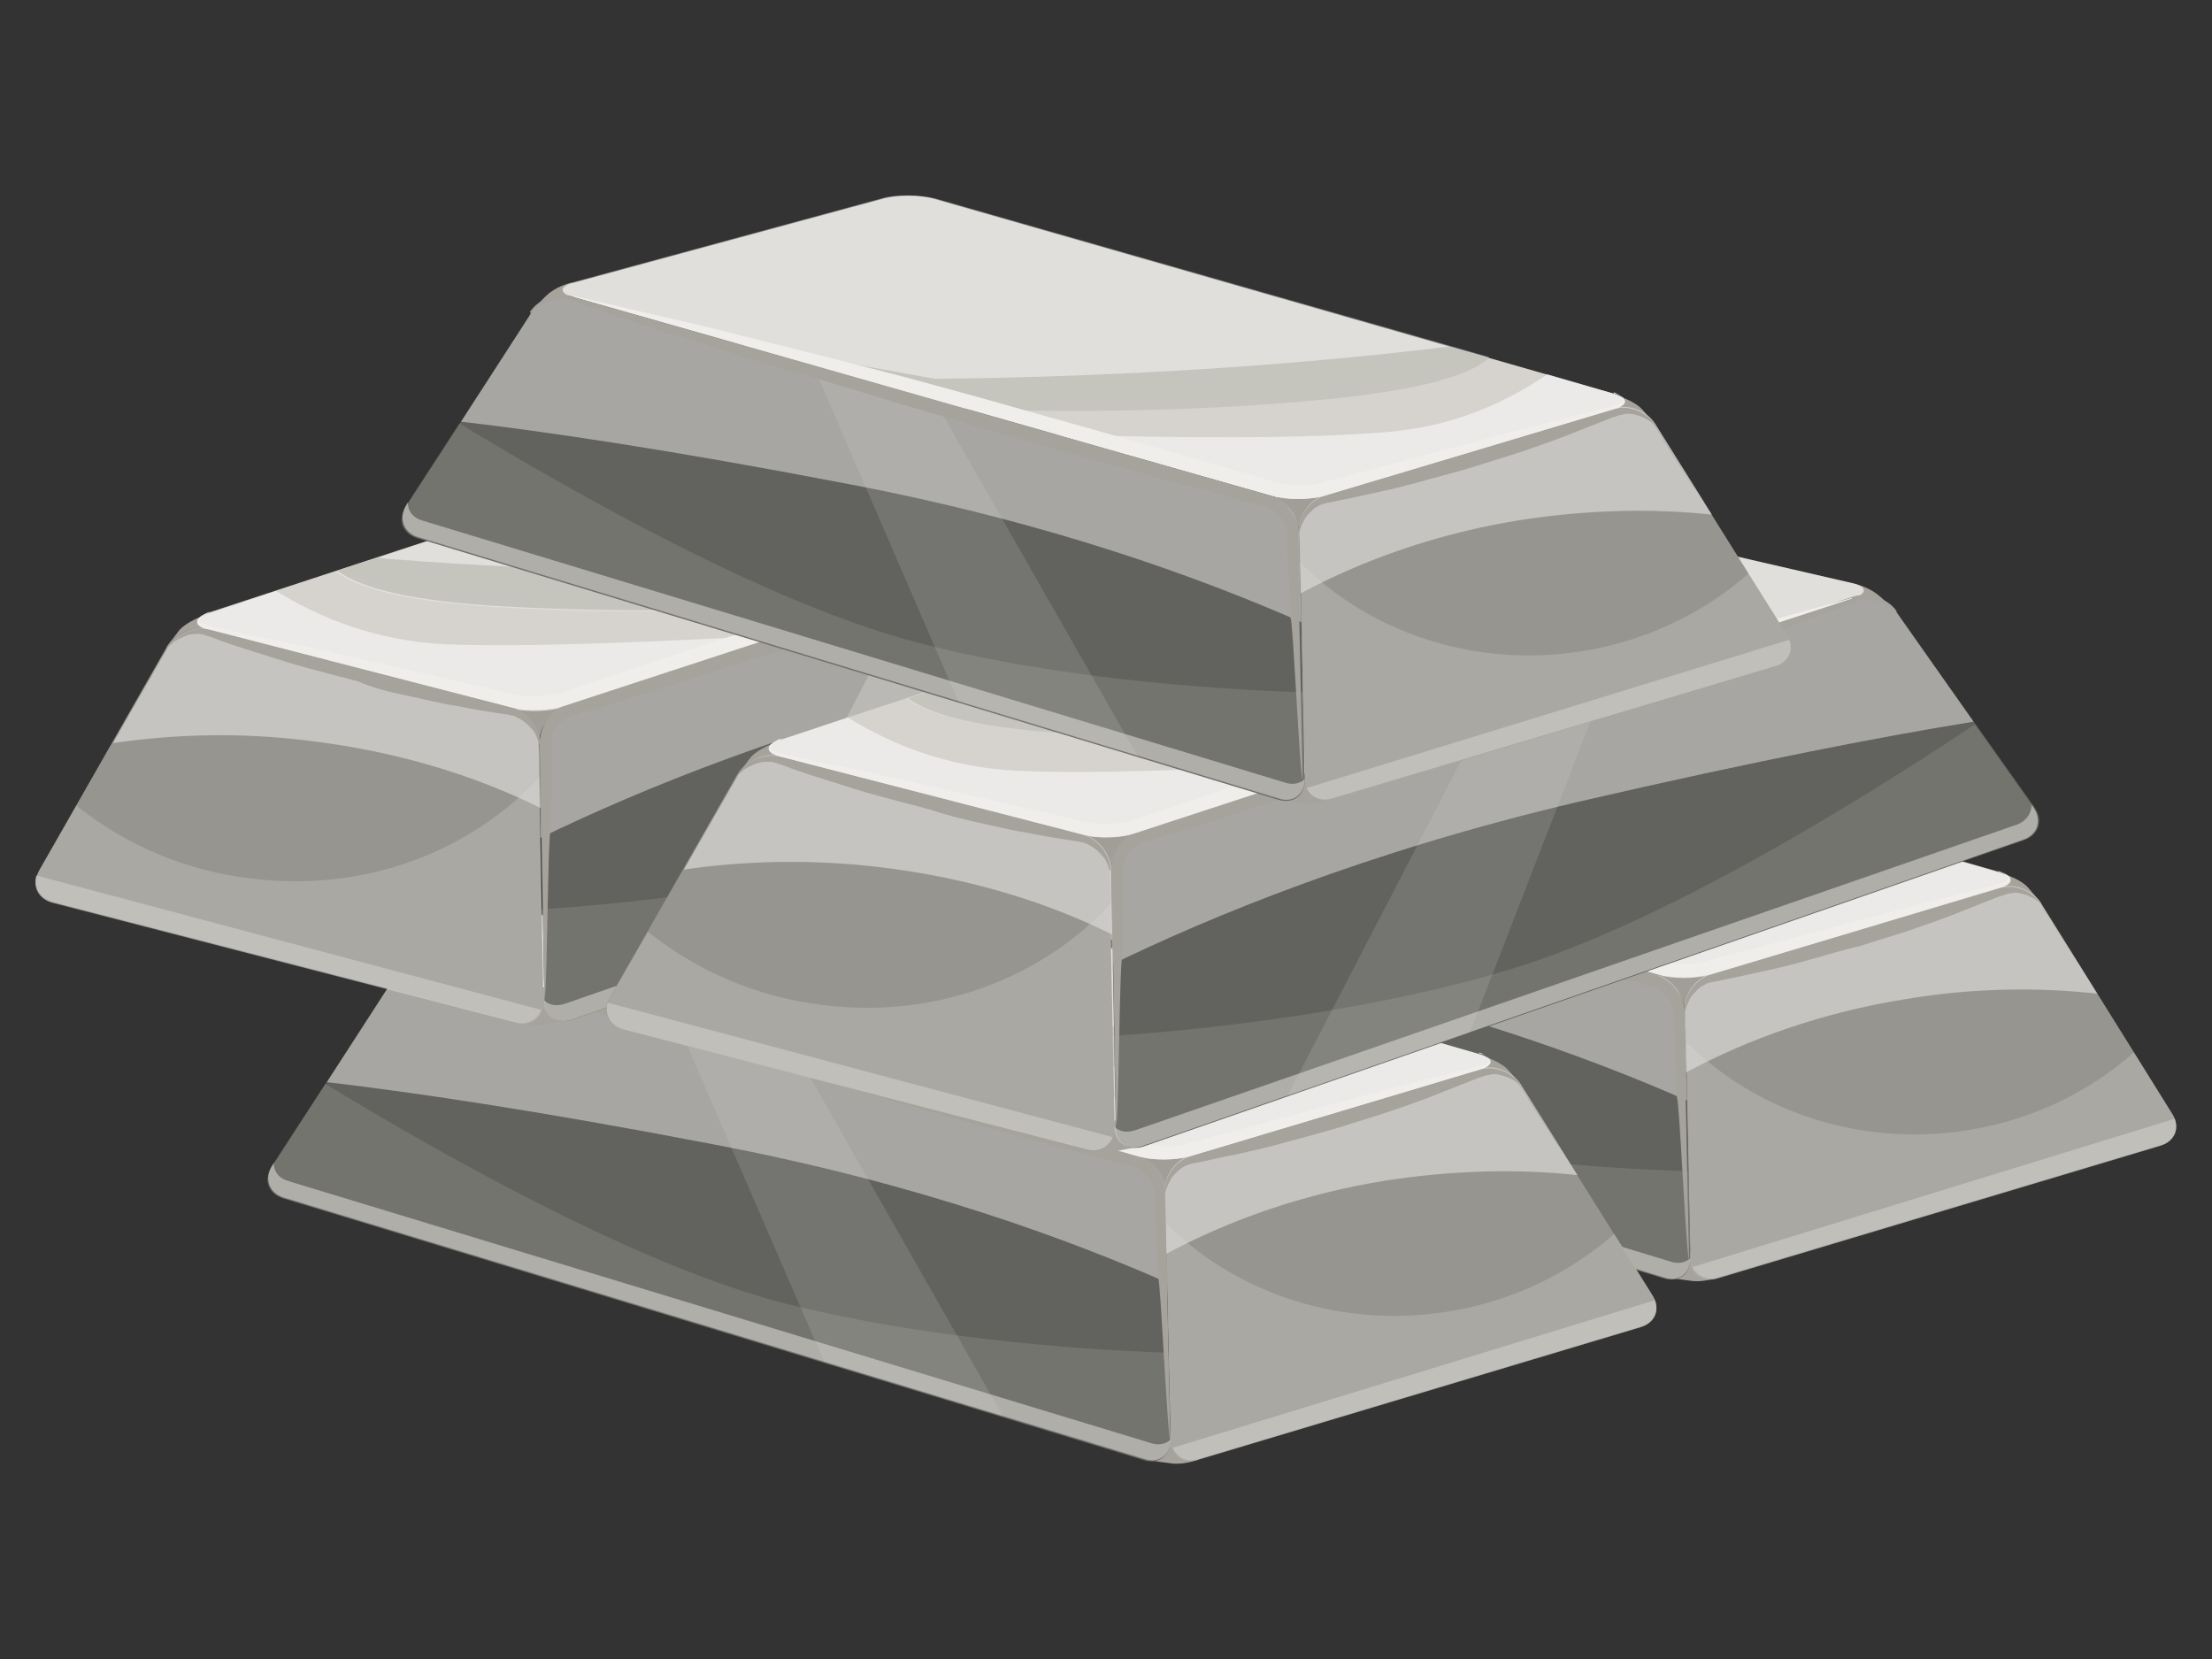 <?xml version="1.0" encoding="utf-8"?>
<!-- Generator: Adobe Illustrator 22.1.0, SVG Export Plug-In . SVG Version: 6.00 Build 0)  -->
<svg version="1.1" id="Layer_1" xmlns="http://www.w3.org/2000/svg" xmlns:xlink="http://www.w3.org/1999/xlink" x="0px" y="0px"
	 viewBox="0 0 640 480" style="enable-background:new 0 0 640 480;" xml:space="preserve">
<rect x="0" y="0" width="640" height="480" fill="#333333" stroke="none"/>
<style type="text/css">
	.st0{display:none;}
	.st1{display:inline;}
	.st2{fill:url(#SVGID_1_);}
	.st3{fill:#FFFFFF;}
	.st4{fill:#F7931A;}
	.st5{fill:#A6A29C;}
	.st6{fill:#97958F;}
	.st7{fill:#D6D3CE;}
	.st8{fill:#62625E;}
	.st9{opacity:0.14;fill:#DFDDD8;enable-background:new    ;}
	.st10{opacity:0.67;fill:#CCCBC5;enable-background:new    ;}
	.st11{fill:#A19E98;}
	.st12{opacity:0.2;fill:#F8F7F4;enable-background:new    ;}
	.st13{opacity:0.45;fill:#F1EFED;enable-background:new    ;}
	.st14{fill:#C5C4BD;}
	.st15{opacity:0.67;fill:#DDDCD9;enable-background:new    ;}
	.st16{opacity:0.67;fill:#F7F4F4;enable-background:new    ;}
	.st17{opacity:0.67;fill:#CBC8C4;enable-background:new    ;}
	.st18{opacity:0.35;fill:#DDDCD9;enable-background:new    ;}
	.st19{fill:#EFEEEB;}
	.st20{opacity:0.15;fill:#DDDCD9;enable-background:new    ;}
</style>
<g id="Layer_2_1_" class="st0">
	<g class="st1">
		<g>
			
				<linearGradient id="SVGID_1_" gradientUnits="userSpaceOnUse" x1="320" y1="480" x2="320" y2="0" gradientTransform="matrix(1 0 0 -1 0 480)">
				<stop  offset="0" style="stop-color:#FFFFFF"/>
				<stop  offset="1" style="stop-color:#D9D9D9"/>
			</linearGradient>
			<path class="st2" d="M638,480H2c-1.1,0-2-0.7-2-1.5V1.5C0,0.7,0.9,0,2,0h636c1.1,0,2,0.7,2,1.5v477C640,479.3,639.1,480,638,480z
				"/>
		</g>
		<g>
			<g>
				<path class="st3" d="M535.9,240.5c0.3,113.9-91.8,206.4-205.7,206.6c-113.8,0.3-206.4-91.8-206.6-205.7
					C123.3,127.5,215.4,35,329.2,34.7C443.1,34.6,535.6,126.6,535.9,240.5z"/>
				<path class="st3" d="M396.3,231.1c-1.9-0.6-2.3-3.2-0.6-4.3c10.6-7.2,16.9-18.7,15.1-36.4c-2.7-27-25.4-36.4-54.5-39.2
					c-1.3-0.1-2.2-1.2-2.2-2.4l-0.1-33.6c0-1.4-1.1-2.5-2.5-2.5h-18.4c-1.4,0-2.5,1.1-2.5,2.5l0.1,32.4c0,1.4-1.1,2.4-2.4,2.5
					c-4.5,0-9.1,0.1-13.7,0.2c-1.4,0-2.5-1.1-2.5-2.4l-0.1-32.6c0-1.4-1.1-2.5-2.5-2.5h-18.4c-1.4,0-2.5,1.1-2.5,2.5l0.1,33.4
					c0,1.3-1.1,2.4-2.4,2.5c-4.2,0.1-8.4,0.2-12.4,0.2v-0.1l-29.7,0.1c-1.4,0-2.5,1.1-2.5,2.5l0.1,19.9c0,1.4,1.1,2.5,2.5,2.5
					c4.8-0.1,14.7-0.2,14.5,0c9.3,0,12.4,5.3,13.4,9.9c0,0.2,0.1,0.3,0.1,0.5l0.1,41.1c0,1.3,0.9,2.3,2.2,2.4c0.1,0,0.2,0,0.3,0l0,0
					c-1.4,0-2.4,1.1-2.4,2.5l0.1,58.5c0,0.1,0,0.3,0,0.4c-0.5,3-2.3,7.5-8.7,7.5c0.2,0.2-10.3,0.1-14.9,0.1c-1.2,0-2.2,0.9-2.4,2.1
					l-3.8,22.9c-0.2,1.5,0.9,2.9,2.4,2.9l27.5-0.1c4.8,0,9.5,0,14.2,0.1c1.3,0,2.4,1.1,2.4,2.5l0.1,33.9c0,1.4,1.1,2.5,2.5,2.5h18.4
					c1.4,0,2.5-1.1,2.5-2.5l-0.1-33.4c0-1.4,1.1-2.5,2.5-2.5c4.7,0.1,9.2,0.1,13.7,0.1c1.4,0,2.4,1.1,2.4,2.4l0.1,33.2
					c0,1.4,1.1,2.5,2.5,2.5h18.4c1.4,0,2.5-1.1,2.5-2.5l-0.1-33.9c0-1.3,1-2.4,2.3-2.5c38-2.6,64.4-12.9,67.6-49
					C426.8,250.5,415.3,237.2,396.3,231.1z M312.7,180.1c0-1.3,1.1-2.4,2.4-2.5c15.2-0.4,52.1-2.8,52.2,23.2
					c0.1,24.9-36.9,23.6-52,23.4c-1.3,0-2.4-1.1-2.4-2.5L312.7,180.1z M315.4,299.1c-1.3,0-2.4-1.1-2.4-2.5l-0.1-46.4
					c0-1.3,1.1-2.4,2.4-2.5c17.9-0.4,62.9-3.3,63,25.5C378.4,300.8,333.3,299.2,315.4,299.1z"/>
			</g>
			<g>
				<g>
					<g>
						<path class="st4" d="M535.9,239.5c0.3,113.9-91.8,206.4-205.7,206.6c-113.8,0.3-206.4-91.8-206.6-205.7
							C123.3,126.5,215.4,34,329.2,33.7C443.1,33.6,535.6,125.6,535.9,239.5z"/>
						<g>
							<g>
								<path class="st3" d="M396.3,230.1c-1.9-0.6-2.3-3.2-0.6-4.3c10.6-7.2,16.9-18.7,15.1-36.4c-2.7-27-25.4-36.4-54.5-39.2
									c-1.3-0.1-2.2-1.2-2.2-2.4l-0.1-33.6c0-1.4-1.1-2.5-2.5-2.5h-18.4c-1.4,0-2.5,1.1-2.5,2.5l0.1,32.4c0,1.4-1.1,2.4-2.4,2.5
									c-4.5,0-9.1,0.1-13.7,0.2c-1.4,0-2.5-1.1-2.5-2.4l-0.1-32.6c0-1.4-1.1-2.5-2.5-2.5h-18.4c-1.4,0-2.5,1.1-2.5,2.5l0.1,33.4
									c0,1.3-1.1,2.4-2.4,2.5c-4.2,0.1-8.4,0.2-12.4,0.2v-0.1l-29.7,0.1c-1.4,0-2.5,1.1-2.5,2.5l0.1,19.9c0,1.4,1.1,2.5,2.5,2.5
									c4.8-0.1,14.7-0.2,14.5,0c9.3,0,12.4,5.3,13.4,9.9c0,0.2,0.1,0.3,0.1,0.5l0.1,41.1c0,1.3,0.9,2.3,2.2,2.4c0.1,0,0.2,0,0.3,0
									l0,0c-1.4,0-2.4,1.1-2.4,2.5l0.1,58.5c0,0.1,0,0.3,0,0.4c-0.5,3-2.3,7.5-8.7,7.5c0.2,0.2-10.3,0.1-14.9,0.1
									c-1.2,0-2.2,0.9-2.4,2.1l-3.8,22.9c-0.2,1.5,0.9,2.9,2.4,2.9l27.5-0.1c4.8,0,9.5,0,14.2,0.1c1.3,0,2.4,1.1,2.4,2.5l0.1,33.9
									c0,1.4,1.1,2.5,2.5,2.5h18.4c1.4,0,2.5-1.1,2.5-2.5l-0.1-33.4c0-1.4,1.1-2.5,2.5-2.5c4.7,0.1,9.2,0.1,13.7,0.1
									c1.4,0,2.4,1.1,2.4,2.4l0.1,33.2c0,1.4,1.1,2.5,2.5,2.5h18.4c1.4,0,2.5-1.1,2.5-2.5l-0.1-33.9c0-1.3,1-2.4,2.3-2.5
									c38-2.6,64.4-12.9,67.6-49C426.8,249.5,415.3,236.2,396.3,230.1z M312.7,179.1c0-1.3,1.1-2.4,2.4-2.5
									c15.2-0.4,52.1-2.8,52.2,23.2c0.1,24.9-36.9,23.6-52,23.4c-1.3,0-2.4-1.1-2.4-2.5L312.7,179.1z M315.4,298.1
									c-1.3,0-2.4-1.1-2.4-2.5l-0.1-46.4c0-1.3,1.1-2.4,2.4-2.5c17.9-0.4,62.9-3.3,63,25.5C378.4,299.8,333.3,298.2,315.4,298.1z"
									/>
							</g>
						</g>
					</g>
				</g>
			</g>
		</g>
	</g>
</g>
<g>
	<g>
		<path class="st5" d="M581.5,253.5c0,0,3.5,1.3,5.3,3.3c1.5,1.8,3.8,4.5,3.8,4.5l-13.4-3.3l1.5-5.3L581.5,253.5z"/>
		<path class="st5" d="M277.1,220.4c0,0-3.3,0.5-6.6,3c-3,2.5-5.6,6.3-5.6,6.3l13.9-4L277.1,220.4z"/>
		<path class="st5" d="M497,369.6c0,0-4,1.5-7.6,1c-3.5-0.5-7.8-1-7.8-1l7.6-7.6L497,369.6z"/>
		<path class="st6" d="M489.1,364.1c0,4.5,3.5,7.1,7.8,5.8l128.2-38.4c4.3-1.3,5.8-5.3,3.5-9.1l-38.1-61.1
			c-2.3-3.8-7.8-5.8-11.9-4.5l-83.6,25c-4.3,1.3-7.6,5.8-7.6,10.4L489.1,364.1z"/>
		<path class="st7" d="M578.5,256.8c4.3-1.3,4.3-3.3,0-4.5l-196.4-56.3c-4.3-1.3-11.1-1.3-15.4,0l-89.1,24.2c-4.3,1.3-4.3,3,0,4.3
			L479.8,282c4.3,1.3,11.1,1.3,15.4,0L578.5,256.8z"/>
		<path class="st8" d="M265.5,229c2.5-3.8,7.8-5.8,12.1-4.5L479.8,282c4.3,1.3,7.8,5.8,7.8,10.4l1.5,71.7c0,4.5-3.3,7.1-7.6,5.8
			l-249.2-75.7c-4.3-1.3-5.8-5.3-3.3-9.1L265.5,229z"/>
		<path class="st9" d="M229.1,284.8l15.4-23.7c33.6,20.4,89.9,52.3,132.5,63.4c38.6,10.1,82.5,13.4,111.6,14.4l0.5,25.2
			c0,4.5-3.3,7.1-7.6,5.8l-249.2-75.7C228.4,292.6,226.8,288.6,229.1,284.8z"/>
		<path class="st10" d="M229.1,284.8l0.5-0.8c0,2.5,1.5,4.5,4.5,5.3l249.2,75.7c2.3,0.8,4.5,0.3,5.8-1c0,4.3-3.3,7.1-7.6,5.6
			l-249.2-75.7C228.4,292.6,226.8,288.6,229.1,284.8z"/>
		<path class="st11" d="M495.2,281.8c0,0-4.8,2.5-5.3,4.3c-0.5,1.5-2.3,6.1-2.3,6.1s-0.5-3.3-2-5c-1.5-1.8-6.1-5-6.1-5
			s5.3,0.3,7.8,0C490.1,281.8,495.2,281.8,495.2,281.8z"/>
		<path class="st12" d="M487.9,301.5c19.9,19.9,50,30.5,81.5,25.5c18.7-3,35.1-11.1,48-22.5l11.1,17.9c2.3,3.8,0.8,7.8-3.5,9.1
			l-128.2,38.4c-4.3,1.3-7.8-1.3-7.8-5.8L487.9,301.5z"/>
		<path class="st10" d="M629.2,323.7c1.3,3.3-0.5,6.6-4,7.6L497,369.6c-3.3,1-6.1-0.5-7.3-3L629.2,323.7z"/>
		<path class="st13" d="M277.6,224.5c-4.3-1.3-4.3-3,0-4.3l89.1-24.2c4.3-1.3,11.4-1,15.4,0l160.3,45.9c-5,4.5-17.2,8.6-41.9,11.4
			c-30.5,3.3-69.2,4.8-109.8,3.3L277.6,224.5z"/>
		<path class="st14" d="M382.1,248.2c53.5-0.5,104-4,144.4-8.8c1.5-0.3,3-0.3,4.5-0.5l11.4,3.3c-5,4.5-17.2,8.6-41.9,11.4
			c-30.5,3.3-69.2,4.8-109.8,3.3l-67.4-19.2L382.1,248.2z"/>
		<path class="st15" d="M551.2,289.1c-23.7,3.8-45.2,11.4-63.4,21.2l-0.5-18.2c0-4.5,3.3-9.1,7.6-10.4l83.6-25
			c4.3-1.3,9.6,0.8,11.9,4.5l16.4,26.3C589.6,285.6,570.7,285.8,551.2,289.1z"/>
		<path class="st16" d="M512.9,263.6c18.7-1.5,34.1-8.3,46.4-16.7l19.2,5.6c4.3,1.3,4.3,3.3,0,4.5l-83.6,25
			c-4.3,1.3-11.1,1.3-15.4,0l-62.4-17.7C452,265.1,489.6,265.4,512.9,263.6z"/>
		<path class="st17" d="M488.1,318.4c-27.5-12.1-71.9-28.8-131.8-40.1c-51-9.8-87.3-15.1-111.3-17.9l20.2-31.3
			c2.5-3.8,7.8-5.8,12.1-4.5L479.5,282c4.3,1.3,7.8,5.8,7.8,10.4L488.1,318.4z"/>
		<polygon class="st18" points="440.7,357.3 388.9,341.6 346.8,244.2 382.1,254.3 		"/>
		<path class="st5" d="M337.9,245.2l-36.9-11.6l-18.4-6.1l-4.5-1.5c-0.8-0.3-1.5-0.5-2.3-0.5c-0.8,0-1.5,0-2.3,0
			c-3,0.3-6.1,1.5-8.1,4l-0.3-0.3c2.5-3.8,7.8-5.8,12.1-4.5l202.2,57.6c4.3,1.3,7.8,5.8,7.8,10.4l1.5,71.7
			c-0.8-0.3-2.8-46.2-3.5-46.7l-0.5-11.4l-0.5-9.6v-2.5c0-0.8,0-1.8-0.3-2.3c-0.3-1-0.5-2-1.3-3c-0.8-1-1.5-1.8-2.5-2.5
			c-0.5-0.3-1-0.5-1.5-0.8c-0.3,0-1.3-0.3-2-0.5l-9.3-2.5l-18.7-5l-37.4-10.4l-37.1-10.9l-18.4-5.6l-9.3-2.8L337.9,245.2z"/>
		<path class="st5" d="M524.2,277.5c-4.5,1.3-9.3,2.5-13.9,3.5c-4.5,1-9.3,2-14.1,3c-0.8,0-1,0.3-1.5,0.3c-0.5,0-1,0.3-1.3,0.5
			c-1,0.5-1.8,1-2.5,1.8c-0.8,0.8-1.5,1.5-2,2.5c-0.5,1-1,2-1.3,3.3h-0.3l0,0c0-4.5,3.3-9.1,7.6-10.4l83.6-25c3.3-1,7.1,0,9.6,2
			c0.8,0.5,1.5,1.3,2,2c0,0.3,12.1,19.4,12.4,19.7l-9.1-14.4c0,0-2-3.5-3-4.8c-0.8-1-1.8-1.5-2.8-2s-2-0.8-3-1c-1-0.3-2-0.3-3,0
			c-0.5,0-1,0.3-1.5,0.3c-0.5,0.3-0.8,0.3-1.5,0.5c-4.5,1.8-8.8,3.5-13.4,5.3c-4.5,1.8-9.1,3.3-13.4,4.8c-4.5,1.5-9.1,2.8-13.6,4.3
			C533.6,274.7,529,276.2,524.2,277.5z"/>
		<path class="st19" d="M578.5,256.8l-83.6,25c-4.3,1.3-11.1,1.3-15.4,0l-202.2-57.6V224l9.8,2.3l9.8,2.3l19.4,4.5l38.9,9.8l9.8,2.5
			l9.6,2.5l19.4,5.3l38.6,10.9l38.6,11.1l9.6,2.8c2.5,0.8,5.8,0.8,8.8,0.8c1.5,0,3-0.3,4.3-0.8l4.8-1.3l9.6-2.5l38.9-10.4l19.4-5
			l9.8-2.5c1.5-0.5,3.3-0.8,4.3-1.5c0.3-0.3,0.3-0.5,0.3-0.8s-0.3-0.5-0.5-0.8c-0.5-0.5-1.3-0.8-2.3-1V252
			C582.8,253.5,582.8,255.5,578.5,256.8z"/>
	</g>
	<g>
		<path class="st5" d="M431.1,306.3c0,0,3.5,1.3,5.3,3.3c1.5,1.8,3.8,4.5,3.8,4.5l-13.4-3.3l1.5-5.3L431.1,306.3z"/>
		<path class="st5" d="M126.6,272.9c0,0-3.3,0.5-6.6,3c-3,2.5-5.6,6.3-5.6,6.3l13.9-4L126.6,272.9z"/>
		<path class="st5" d="M346.5,422.4c0,0-4,1.5-7.6,1c-3.5-0.5-7.8-1-7.8-1l7.6-7.6L346.5,422.4z"/>
		<path class="st6" d="M338.7,416.6c0,4.5,3.5,7.1,7.8,5.8L474.7,384c4.3-1.3,5.8-5.3,3.5-9.1l-38.1-60.8c-2.3-3.8-7.8-5.8-11.9-4.5
			l-83.6,25c-4.3,1.3-7.6,5.8-7.6,10.4L338.7,416.6z"/>
		<path class="st7" d="M428,309.5c4.3-1.3,4.3-3.3,0-4.5l-196.4-56.3c-4.3-1.3-11.1-1.3-15.4,0l-89.1,24.2c-4.3,1.3-4.3,3,0,4.3
			l202.2,57.3c4.3,1.3,11.1,1.3,15.4,0L428,309.5z"/>
		<path class="st8" d="M115,281.5c2.5-3.8,7.8-5.8,12.1-4.5l202.2,57.6c4.3,1.3,7.8,5.8,7.8,10.4l1.5,71.7c0,4.5-3.3,7.1-7.6,5.8
			L81.9,346.7c-4.3-1.3-5.8-5.3-3.3-9.1L115,281.5z"/>
		<path class="st9" d="M78.7,337.3l15.4-23.7c33.6,20.4,89.9,52.3,132.5,63.4c38.6,9.8,82.5,13.4,111.6,14.4l0.5,25.2
			c0,4.5-3.3,7.1-7.6,5.8L81.9,346.7C77.9,345.1,76.4,341.1,78.7,337.3z"/>
		<path class="st10" d="M78.7,337.3l0.5-0.8c0,2.5,1.5,4.5,4.5,5.3l249.2,75.7c2.3,0.8,4.5,0.3,5.8-1c0,4.3-3.3,7.1-7.6,5.6
			L81.9,346.4C77.9,345.1,76.4,341.1,78.7,337.3z"/>
		<path class="st11" d="M344.7,334.5c0,0-4.8,2.5-5.3,4.3c-0.5,1.5-2.3,6.1-2.3,6.1s-0.5-3.3-2-5c-1.5-1.8-6.1-5-6.1-5
			s5.3,0.3,7.8,0C339.7,334.3,344.7,334.5,344.7,334.5z"/>
		<path class="st12" d="M337.4,354c19.9,19.9,50,30.5,81.5,25.5c18.7-3,35.1-11.1,48.2-22.5l11.1,17.9c2.3,3.8,0.8,7.8-3.5,9.1
			l-128.2,38.4c-4.3,1.3-7.8-1.3-7.8-5.8L337.4,354z"/>
		<path class="st10" d="M478.8,376.2c1.3,3.3-0.5,6.6-4,7.6l-128.2,38.4c-3.3,1-6.1-0.5-7.3-3.3L478.8,376.2z"/>
		<path class="st13" d="M127.1,277c-4.3-1.3-4.3-3,0-4.3l89.1-24.2c4.3-1.3,11.4-1,15.4,0l160.3,45.9c-5,4.5-17.2,8.6-41.9,11.4
			c-30.5,3.3-68.9,4.8-109.8,3.3L127.1,277z"/>
		<path class="st14" d="M231.6,300.7c53.5-0.5,104-4,144.4-8.8c1.5-0.3,3-0.3,4.5-0.5l11.4,3.3c-5,4.5-17.2,8.6-41.9,11.4
			c-30.5,3.3-68.9,4.8-109.8,3.3l-67.4-19.2L231.6,300.7z"/>
		<path class="st15" d="M400.8,341.6c-23.7,3.8-45.2,11.4-63.4,21.2l-0.5-18.2c0-4.5,3.3-9.1,7.6-10.4l83.6-25
			c4.3-1.3,9.6,0.8,11.9,4.5l16.4,26.3C439.1,338.1,420.2,338.6,400.8,341.6z"/>
		<path class="st16" d="M362.4,316.1c18.7-1.5,34.1-8.3,46.4-16.7L428,305c4.3,1.3,4.3,3.3,0,4.5l-83.6,25c-4.3,1.3-11.1,1.3-15.4,0
			l-62.4-17.7C301.6,317.9,339.2,318.1,362.4,316.1z"/>
		<path class="st17" d="M337.7,371.1c-27.5-12.1-71.9-28.8-131.8-40.1c-51-9.8-87.3-15.1-111.3-17.9l20.2-31.3
			c2.5-3.8,7.8-5.8,12.1-4.5l202.5,57.3c4.3,1.3,7.8,5.8,7.8,10.4L337.7,371.1z"/>
		<polygon class="st20" points="290.2,409.8 238.5,394.1 196.3,296.7 231.6,306.8 		"/>
		<path class="st5" d="M187.5,297.7l-36.9-11.6l-18.4-6.1l-4.5-1.5c-0.8-0.3-1.5-0.5-2.3-0.5c-0.8,0-1.5,0-2.3,0
			c-3,0.3-6.1,1.5-8.1,4l-0.3-0.3c2.5-3.8,7.8-5.8,12.1-4.5l202.5,57.3c4.3,1.3,7.8,5.8,7.8,10.4l1.5,71.7
			c-0.8-0.3-2.8-46.2-3.5-46.7l-0.5-11.4l-0.5-9.6v-2.5c0-0.8,0-1.8-0.3-2.3c-0.3-1-0.5-2-1.3-3c-0.8-1-1.5-1.8-2.5-2.5
			c-0.5-0.3-1-0.5-1.5-0.8c-0.3,0-1.3-0.3-2-0.5l-9.3-2.5l-18.7-5l-37.4-10.4l-37.1-10.9l-18.4-5.6l-9.3-2.8L187.5,297.7z"/>
		<path class="st5" d="M373.8,330c-4.5,1.3-9.3,2.5-13.9,3.5s-9.3,2-14.1,3c-0.8,0-1,0.3-1.5,0.3c-0.5,0.3-1,0.3-1.3,0.5
			c-1,0.5-1.8,1-2.5,1.8c-0.8,0.8-1.5,1.5-2,2.5c-0.5,1-1,2-1.3,3.3h-0.3l0,0c0-4.5,3.3-9.1,7.6-10.4l83.6-25c3.3-1,7.1,0,9.6,2
			c0.8,0.5,1.5,1.3,2,2c0,0.3,12.1,19.4,12.1,19.7l-9.1-14.4c0,0-2-3.5-3-4.8c-0.8-1-1.8-1.5-2.8-2c-1-0.5-2-0.8-3-1
			c-1-0.3-2-0.3-3,0c-0.5,0-1,0.3-1.5,0.3c-0.5,0.3-0.8,0.3-1.5,0.5c-4.5,1.8-8.8,3.5-13.4,5.3c-4.5,1.8-9.1,3.3-13.4,4.8
			c-4.5,1.5-9.1,2.8-13.6,4.3C383.1,327.5,378.6,328.7,373.8,330z"/>
		<path class="st19" d="M428,309.5l-83.6,25c-4.3,1.3-11.1,1.3-15.4,0L126.9,277v-0.3l9.8,2.3l9.8,2.3l19.4,4.5l38.9,9.8l9.8,2.5
			l9.6,2.5l19.4,5.3l38.6,10.9L321,328l9.6,2.8c2.5,0.8,5.8,0.8,8.8,0.8c1.5,0,3-0.3,4.3-0.8l4.8-1.3l9.6-2.5l38.9-10.6l19.4-5
			l9.8-2.5c1.5-0.5,3.3-0.8,4.3-1.5c0.3-0.3,0.3-0.5,0.3-0.8c0-0.3-0.3-0.5-0.5-0.8c-0.5-0.5-1.3-0.8-2.3-1v-0.3
			C432.3,306.3,432.3,308.3,428,309.5z"/>
	</g>
	<g>
		<path class="st5" d="M57.2,178.8c0,0-3.5,1.5-5.3,3.5c-1.5,2-3.8,5-3.8,5l13.6-3.8L60,178L57.2,178.8z"/>
		<path class="st5" d="M371,132.1c0,0,3.5,0.5,6.8,3s6.1,6.3,6.1,6.3l-14.6-3.8L371,132.1z"/>
		<path class="st5" d="M149.3,295.7c0,0,4.3,1.5,8.1,0.8c3.5-0.8,8.1-1.5,8.1-1.5l-8.1-7.6L149.3,295.7z"/>
		<path class="st6" d="M157.2,289.3c0,4.5-3.5,7.3-7.8,6.3l-134-34.6c-4.5-1.3-6.3-5.3-4-9.3l36.9-64.6c2.3-4,7.8-6.3,12.1-5
			l87.3,22.5c4.5,1.3,8.1,5.8,8.1,10.4L157.2,289.3z"/>
		<path class="st7" d="M60.5,182.1c-4.5-1.3-4.5-3.3-0.3-4.8l200.9-65.9c4.3-1.5,11.6-1.8,16.2-0.8l93.2,21.5c4.5,1,4.5,3,0.3,4.5
			L164,204.3c-4.3,1.5-11.6,1.8-15.9,0.5L60.5,182.1z"/>
		<path class="st8" d="M383.4,140.7c-2.5-3.8-8.3-5.6-12.6-4.3L164,204c-4.3,1.5-7.8,6.3-7.8,10.9l1.3,74.5c0,4.5,3.8,7.1,8.1,5.6
			l254.7-88.6c4.3-1.5,5.8-5.8,3-9.6L383.4,140.7z"/>
		<path class="st9" d="M423,197l-16.9-24c-33.8,22.5-90.9,57.8-134.6,70.9c-39.6,11.9-84.8,17.2-114.9,19.2l0.5,26.3
			c0,4.5,3.8,7.1,8.1,5.6L420,206.3C424.5,205,425.8,200.7,423,197z"/>
		<path class="st10" d="M423,197l-0.5-0.8c0,2.5-1.5,4.8-4.3,5.8l-254.7,88.4c-2.5,0.8-4.5,0.5-6.1-1c0,4.5,3.8,7.1,8.1,5.6
			l254.7-88.6C424.5,205,425.8,200.7,423,197z"/>
		<path class="st11" d="M147.8,204.5c0,0,5,2.5,5.6,4c0.8,1.8,2.5,6.3,2.5,6.3s0.3-3.5,1.8-5.3c1.5-2,6.1-5.6,6.1-5.6
			s-5.6,0.5-8.3,0.5C152.9,204.5,147.8,204.5,147.8,204.5z"/>
		<path class="st12" d="M156.2,224.7c-19.7,21.5-50.5,33.6-83.3,29.5C53.4,252,36,244.2,22.1,233.1L11.3,252c-2.3,4-0.5,8.1,4,9.3
			l134,34.6c4.5,1.3,8.1-1.8,7.8-6.3L156.2,224.7z"/>
		<path class="st10" d="M10.5,253.3c-1,3.5,0.8,6.8,4.5,7.8l134,34.6c3.5,1,6.3-0.8,7.6-3.5L10.5,253.3z"/>
		<path class="st13" d="M370.7,136.6c4.3-1.5,4.3-3.5-0.3-4.5l-93.2-21.5c-4.5-1-11.6-0.8-16.2,0.8l-163.8,54
			c5.6,4.3,17.9,8.3,43.9,10.1c31.8,2,71.7,2,113.9-1L370.7,136.6z"/>
		<path class="st14" d="M263.4,165.1c-55.3,1.5-107.8,0-149.7-3.3c-1.5,0-3-0.3-4.5-0.5l-11.6,3.8c5.6,4.3,17.9,8.3,43.9,10.1
			c31.8,2,71.7,2,113.9-1l68.9-22.5L263.4,165.1z"/>
		<path class="st15" d="M90,214.4c24.5,3,47.2,9.8,66.4,19.4l-0.3-18.7c0-4.5-3.8-9.3-8.1-10.4l-87.3-22.5c-4.5-1.3-9.8,1.3-12.1,5
			l-15.9,27.8C50.4,212.4,69.8,211.8,90,214.4z"/>
		<path class="st16" d="M128.6,186.4c-19.4-1-35.6-7.3-48.7-15.4l-19.7,6.6c-4.3,1.5-4.3,3.5,0.3,4.8l87.3,22.5
			c4.5,1.3,11.6,1,15.9-0.5l63.6-20.7C191.8,185.6,152.9,187.4,128.6,186.4z"/>
		<path class="st17" d="M156.4,242.4c28-13.6,73.5-32.6,134.8-47c52.3-12.1,89.6-19.2,114.4-23.2l-22.2-31.6
			c-2.5-3.8-8.3-5.6-12.6-4.3L164,204c-4.3,1.5-7.8,6.3-7.8,10.9L156.4,242.4z"/>
		<polygon class="st18" points="207.2,280.5 259.9,262.1 299.8,159.6 263.7,171.5 		"/>
		<path class="st5" d="M309.1,160.4l37.6-13.6l18.7-7.1l4.8-1.8c0.8-0.3,1.5-0.5,2.3-0.8c0.8-0.3,1.5-0.3,2.3-0.3
			c3,0,6.3,1.3,8.3,3.8l0.3-0.3c-2.5-3.8-8.3-5.6-12.6-4.3L164,203.8c-4.3,1.5-7.8,6.3-7.8,10.9l1.3,74.5c0.8-0.5,1-48,1.8-48.5
			l0.3-11.9v-10.1v-2.5c0-0.8,0-1.8,0-2.3c0-1,0.5-2.3,1.3-3.3c0.8-1,1.5-2,2.5-2.5c0.5-0.3,1-0.5,1.5-0.8c0.3,0,1.3-0.5,2-0.5
			l9.6-3l19.2-6.1l38.1-12.1l38.1-12.6l18.9-6.6l9.6-3.3L309.1,160.4z"/>
		<path class="st5" d="M117.5,201.2c4.8,1,9.6,2.3,14.4,3c4.8,1,9.8,1.8,14.6,2.5c0.8,0,1,0.3,1.5,0.3s1,0.3,1.5,0.5
			c1,0.5,1.8,1,2.8,1.8c0.8,0.8,1.5,1.5,2.3,2.5c0.5,1,1,2,1.3,3.3h0.3l0,0c0-4.5-3.8-9.3-8.1-10.4l-87.3-22.5
			c-3.3-0.8-7.3,0.3-9.8,2.5c-0.8,0.5-1.5,1.3-2,2c0,0.3-11.9,20.7-11.9,20.7l8.8-15.1c0,0,2-3.8,2.8-5c0.8-1,1.8-1.8,2.8-2.3
			c1-0.5,2-1,3-1.3s2.3-0.3,3.3-0.3c0.5,0,1,0.3,1.5,0.3c0.5,0.3,0.8,0.3,1.5,0.5c4.5,1.8,9.3,3.3,14.1,4.8c4.8,1.5,9.3,3,14.1,4.3
			c4.8,1.3,9.6,2.5,14.4,3.8C107.9,199,112.5,200.2,117.5,201.2z"/>
		<path class="st19" d="M60.5,182.1l87.3,22.5c4.5,1.3,11.6,1,15.9-0.5l206.8-67.7v-0.3l-10.1,2.8l-10.1,2.8l-19.9,5.6l-39.9,11.9
			l-9.8,3l-9.8,3l-19.9,6.3l-39.6,12.6l-39.4,13.1l-9.8,3.3c-2.5,0.8-6.1,1-9.1,1c-1.5,0-3-0.3-4.3-0.5l-5-1.3l-10.1-2.3l-40.6-9.3
			l-20.4-4.3l-10.1-2.3c-1.8-0.3-3.5-0.5-4.5-1.5c-0.3-0.3-0.3-0.5-0.3-0.8c0-0.3,0.3-0.5,0.5-0.8c0.5-0.5,1.5-0.8,2.3-1.3V177
			C55.9,179,55.9,181.1,60.5,182.1z"/>
	</g>
	<g>
		<path class="st5" d="M222.5,215.6c0,0-3.5,1.5-5.3,3.5c-1.5,2-3.8,5-3.8,5l13.6-3.8l-1.8-5.6L222.5,215.6z"/>
		<path class="st5" d="M536.3,168.9c0,0,3.5,0.5,6.8,3c3.3,2.5,6.1,6.3,6.1,6.3l-14.6-3.8L536.3,168.9z"/>
		<path class="st5" d="M314.7,332.3c0,0,4.3,1.5,8.1,0.8c3.5-0.8,8.1-1.5,8.1-1.5l-8.1-7.6L314.7,332.3z"/>
		<path class="st6" d="M322.5,326c0,4.5-3.5,7.3-7.8,6.3l-134.3-34.3c-4.5-1.3-6.3-5.3-4-9.3l36.9-64.6c2.3-4,7.8-6.3,12.1-5
			l87.3,22.5c4.5,1.3,8.1,5.8,8.3,10.4L322.5,326z"/>
		<path class="st7" d="M225.8,218.9c-4.5-1.3-4.5-3.3-0.3-4.8L426.5,148c4.3-1.5,11.6-1.8,16.2-0.8l93.2,21.5c4.5,1,4.5,3,0.3,4.5
			l-206.8,67.7c-4.3,1.5-11.6,1.8-15.9,0.5L225.8,218.9z"/>
		<path class="st8" d="M548.7,177.3c-2.5-3.8-8.3-5.6-12.6-4.3l-206.8,67.7c-4.3,1.5-7.8,6.3-7.8,10.9l1.3,74.5
			c0,4.5,3.8,7.1,8.1,5.6l254.7-88.6c4.3-1.5,5.8-5.8,3-9.6L548.7,177.3z"/>
		<path class="st9" d="M588.3,233.6l-16.9-24c-33.8,22.5-90.9,57.8-134.6,70.9c-39.6,11.9-84.8,17.2-114.9,19.2l0.5,26.3
			c0,4.5,3.8,7.1,8.1,5.6l254.7-88.6C589.6,241.6,590.9,237.3,588.3,233.6z"/>
		<path class="st10" d="M588.3,233.6l-0.5-0.8c0,2.5-1.5,4.8-4.3,5.8l-255,88.4c-2.5,0.8-4.5,0.5-6.1-1c0,4.5,3.8,7.1,8.1,5.6
			l254.7-88.6C589.6,241.6,590.9,237.3,588.3,233.6z"/>
		<path class="st11" d="M312.9,241.4c0,0,5,2.5,5.6,4c0.8,1.8,2.5,6.3,2.5,6.3s0.3-3.5,1.8-5.3c1.5-2,6.1-5.6,6.1-5.6
			s-5.6,0.5-8.3,0.5C318.2,241.1,312.9,241.4,312.9,241.4z"/>
		<path class="st12" d="M321.5,261.3c-19.7,21.5-50.5,33.6-83.3,29.5c-19.4-2.3-36.9-10.1-50.7-21.2l-10.9,18.9
			c-2.3,4-0.5,8.1,4,9.3l134,34.6c4.5,1.3,8.1-1.8,7.8-6.3L321.5,261.3z"/>
		<path class="st10" d="M175.8,290.1c-1,3.5,0.8,6.8,4.5,7.8l134,34.6c3.5,1,6.3-0.8,7.6-3.5L175.8,290.1z"/>
		<path class="st13" d="M535.8,173.2c4.3-1.5,4.3-3.5-0.3-4.5l-93.2-21.5c-4.5-1-11.6-0.8-16.2,0.8l-163.8,54
			c5.6,4.3,17.9,8.3,43.9,10.1c31.8,2,71.7,2,113.9-1L535.8,173.2z"/>
		<path class="st14" d="M428.5,202c-55.3,1.5-107.8,0-149.7-3.3c-1.5-0.3-3-0.3-4.5-0.5l-11.6,3.8c5.6,4.3,17.9,8.3,43.9,10.1
			c31.8,2,71.7,2,113.9-1l68.9-22.5L428.5,202z"/>
		<path class="st15" d="M255.4,251c24.5,3,47.2,9.8,66.4,19.4l-0.3-18.7c0-4.5-3.8-9.3-8.3-10.4l-87.3-22.5c-4.5-1.3-9.8,1.3-12.1,5
			l-15.9,27.8C215.5,249,235.2,248.5,255.4,251z"/>
		<path class="st16" d="M294,223c-19.4-1-35.6-7.3-48.7-15.4l-19.7,6.6c-4.3,1.5-4.3,3.5,0.3,4.8l87.3,22.5c4.5,1.3,11.6,1,15.9-0.5
			l63.6-20.7C356.8,222.2,318.2,224.2,294,223z"/>
		<path class="st17" d="M321.8,279c28-13.6,73.5-32.6,134.8-47c52.3-12.1,89.6-19.2,114.4-23.2l-22.2-31.6
			c-2.5-3.8-8.3-5.6-12.6-4.3l-206.8,67.7c-4.3,1.5-7.8,6.3-7.8,10.9L321.8,279z"/>
		<polygon class="st20" points="372.5,317.1 425.3,298.7 464.9,196.5 429,208.1 		"/>
		<path class="st5" d="M474.5,197l37.6-13.6l18.7-7.1l4.8-1.8c0.8-0.3,1.5-0.5,2.3-0.8c0.8-0.3,1.5-0.3,2.3-0.3c3,0,6.3,1.3,8.3,3.8
			l0.3-0.3c-2.5-3.8-8.3-5.6-12.6-4.3l-206.8,67.7c-4.3,1.5-7.8,6.3-7.8,10.9l1.3,74.5c0.8-0.5,1-48,1.8-48.5l0.3-11.9v-10.1v-2.5
			c0-0.8,0-1.8,0-2.3c0-1,0.5-2.3,1.3-3.3c0.8-1,1.5-2,2.5-2.5c0.5-0.3,1-0.5,1.5-0.8c0.3,0,1.3-0.5,2-0.5l9.6-3l19.2-6.1l38.1-12.1
			l38.1-12.6l18.9-6.6l9.6-3.3L474.5,197z"/>
		<path class="st5" d="M282.6,237.9c4.8,1,9.6,2.3,14.4,3c4.8,1,9.8,1.8,14.6,2.5c0.8,0,1,0.3,1.5,0.3c0.5,0,1,0.3,1.5,0.5
			c1,0.5,1.8,1,2.8,1.8c0.8,0.8,1.5,1.5,2.3,2.5c0.5,1,1,2,1.3,3.3h0.3l0,0c0-4.5-3.8-9.3-8.3-10.4l-87.3-22.5
			c-3.3-0.8-7.3,0.3-9.8,2.5c-0.8,0.5-1.5,1.3-2,2.3c0,0.3-11.9,20.7-11.9,20.7l8.8-15.1c0,0,2-3.8,2.8-5c0.8-1,1.8-1.8,2.8-2.3
			c1-0.5,2-1,3.3-1.3c1-0.3,2.3-0.3,3.3-0.3c0.5,0,1,0.3,1.5,0.3c0.5,0.3,0.8,0.3,1.5,0.5c4.5,1.8,9.3,3.3,14.1,4.8
			c4.8,1.5,9.3,3,14.1,4.3c4.8,1.3,9.6,2.5,14.4,3.8C273,235.6,277.8,236.8,282.6,237.9z"/>
		<path class="st19" d="M225.8,218.9l87.3,22.5c4.5,1.3,11.6,1,15.9-0.5l206.8-67.7V173l-10.1,2.8l-10.1,2.8l-19.9,5.6l-39.9,11.9
			l-9.8,3l-9.8,3l-19.9,6.3l-39.6,12.6l-39.4,13.1l-9.8,3.3c-2.5,0.8-6.1,1-9.1,1c-1.5,0-3-0.3-4.3-0.5l-5-1.3l-10.1-2.3l-40.6-9.3
			l-20.4-4.3l-10.1-2.3c-1.8-0.3-3.5-0.5-4.5-1.5c-0.3-0.3-0.3-0.5-0.3-0.8c0-0.3,0.3-0.5,0.5-0.8c0.5-0.5,1.5-0.8,2.3-1.3v-0.3
			C221.3,215.6,221.3,217.7,225.8,218.9z"/>
	</g>
	<g>
		<path class="st5" d="M469.9,115.2c0,0,3.5,1.3,5.3,3.3c1.5,1.8,3.8,4.5,3.8,4.5l-13.4-3.3l1.5-5.3L469.9,115.2z"/>
		<path class="st5" d="M165.5,81.8c0,0-3.3,0.5-6.6,3c-3,2.5-5.6,6.3-5.6,6.3l13.9-4L165.5,81.8z"/>
		<path class="st5" d="M385.4,231.3c0,0-4,1.5-7.6,1c-3.5-0.5-7.8-1-7.8-1l7.6-7.6L385.4,231.3z"/>
		<path class="st6" d="M377.6,225.5c0,4.5,3.5,7.1,7.8,5.8l128.2-38.4c4.3-1.3,5.8-5.3,3.5-9.1L479,123c-2.3-3.8-7.8-5.8-11.9-4.5
			l-83.6,25c-4.3,1.3-7.6,5.8-7.6,10.4L377.6,225.5z"/>
		<path class="st7" d="M466.9,118.4c4.3-1.3,4.3-3.3,0-4.5L270.5,57.6c-4.3-1.3-11.1-1.3-15.4,0L166,81.8c-4.3,1.3-4.3,3,0,4.3
			l202.2,57.6c4.3,1.3,11.1,1.3,15.4,0L466.9,118.4z"/>
		<path class="st8" d="M153.9,90.4c2.5-3.8,7.8-5.8,12.1-4.5l202.2,57.6c4.3,1.3,7.8,5.8,7.8,10.4l1.5,71.7c0,4.5-3.3,7.1-7.6,5.8
			l-249.2-75.7c-4.3-1.3-5.8-5.3-3.3-9.1L153.9,90.4z"/>
		<path class="st9" d="M117.5,146.2l15.4-23.7c33.6,20.4,89.9,52.3,132.5,63.4c38.6,10.1,82.5,13.4,111.6,14.4l0.5,25.2
			c0,4.5-3.3,7.1-7.6,5.8l-249.2-75.7C116.8,154,115.3,150,117.5,146.2z"/>
		<path class="st10" d="M117.5,146.2l0.5-0.8c0,2.5,1.5,4.5,4.5,5.3l249.2,75.7c2.3,0.8,4.5,0.3,5.8-1c0,4.3-3.3,7.1-7.6,5.6
			l-249.2-75.7C116.8,154,115.3,150,117.5,146.2z"/>
		<path class="st11" d="M383.6,143.4c0,0-4.8,2.5-5.3,4.3c-0.5,1.5-2.3,6.1-2.3,6.1s-0.5-3.3-2-5c-1.5-1.8-6.1-5-6.1-5
			s5.3,0.3,7.8,0C378.6,143.4,383.6,143.4,383.6,143.4z"/>
		<path class="st12" d="M376.3,162.9c19.9,19.9,50,30.5,81.5,25.5c18.7-3,35.1-11.1,48.2-22.5l11.1,17.9c2.3,3.8,0.8,7.8-3.5,9.1
			l-128.2,38.4c-4.3,1.3-7.8-1.3-7.8-5.8L376.3,162.9z"/>
		<path class="st10" d="M517.7,185.1c1.3,3.3-0.5,6.6-4,7.6L385.4,231c-3.3,1-6.3-0.5-7.3-3L517.7,185.1z"/>
		<path class="st13" d="M166,85.9c-4.3-1.3-4.3-3,0-4.3l89.1-24.2c4.3-1.3,11.4-1,15.4,0l160.3,45.9c-5,4.5-17.2,8.6-41.9,11.4
			c-30.5,3.3-69.2,4.8-109.8,3.3L166,85.9z"/>
		<path class="st14" d="M270.5,109.6c53.5-0.5,104-4,144.4-8.8c1.5-0.3,3-0.3,4.5-0.5l11.4,3.3c-5,4.5-17.2,8.6-41.9,11.4
			c-30.5,3.3-69.2,4.8-109.8,3.3L211.7,99L270.5,109.6z"/>
		<path class="st15" d="M439.7,150.5c-23.7,3.8-45.2,11.4-63.4,21.2l-0.5-18.2c0-4.5,3.3-9.1,7.6-10.4l83.6-25
			c4.3-1.3,9.6,0.8,11.9,4.5l16.4,26.3C477.8,147,459.1,147.5,439.7,150.5z"/>
		<path class="st16" d="M401.3,125c18.7-1.5,34.1-8.3,46.4-16.7l19.2,5.6c4.3,1.3,4.3,3.3,0,4.5l-83.6,25c-4.3,1.3-11.1,1.3-15.4,0
			l-62.4-17.7C340.4,126.8,377.8,127,401.3,125z"/>
		<path class="st17" d="M376.5,180c-27.5-12.1-71.9-28.8-131.8-40.1c-51-9.8-87.3-15.1-111.3-17.9l20.2-31.3
			c2.5-3.8,7.8-5.8,12.1-4.5L368,143.7c4.3,1.3,7.8,5.8,7.8,10.4L376.5,180z"/>
		<polygon class="st20" points="329.1,218.7 277.3,203 235.2,105.6 270.3,115.7 		"/>
		<path class="st5" d="M226.1,106.6L189.2,95l-18.4-6.1l-4.5-1.8c-0.8-0.3-1.5-0.5-2.3-0.5s-1.5,0-2.3,0c-3,0.3-6.1,1.5-8.1,4
			l-0.3-0.3c2.5-3.8,7.8-5.8,12.1-4.5l202.2,57.6c4.3,1.3,7.8,5.8,7.8,10.4l1.5,71.7c-0.8-0.3-2.8-46.2-3.5-46.7l-0.5-11.4l-0.5-9.6
			v-2.5c0-0.8,0-1.8-0.3-2.3c-0.3-1-0.5-2-1.3-3c-0.8-1-1.5-1.8-2.5-2.5c-0.5-0.3-1-0.5-1.5-0.8c-0.3,0-1.3-0.3-2-0.5l-9.3-2.5
			l-18.7-5l-37.4-10.4l-37.1-10.9l-18.4-5.6l-9.3-2.8L226.1,106.6z"/>
		<path class="st5" d="M412.6,138.9c-4.5,1.3-9.3,2.5-13.9,3.5c-4.5,1-9.3,2-14.1,3c-0.8,0-1,0.3-1.5,0.3c-0.5,0.3-1,0.3-1.3,0.5
			c-1,0.5-1.8,1-2.5,1.8c-0.8,0.8-1.5,1.5-2,2.5c-0.5,1-1,2-1.3,3.3h-0.3l0,0c0-4.5,3.3-9.1,7.6-10.4l83.6-25c3.3-1,7.1,0,9.6,2
			c0.8,0.5,1.5,1.3,2,2c0,0.3,12.1,19.4,12.1,19.7l-9.1-14.4c0,0-2-3.5-3-4.8c-0.8-1-1.8-1.5-2.8-2c-1-0.5-2-0.8-3-1s-2-0.3-3,0
			c-0.5,0-1,0.3-1.5,0.3c-0.5,0.3-0.8,0.3-1.5,0.5c-4.5,1.8-8.8,3.5-13.4,5.3s-9.1,3.3-13.4,4.8c-4.5,1.5-9.1,2.8-13.6,4.3
			C422,136.4,417.4,137.6,412.6,138.9z"/>
		<path class="st19" d="M466.9,118.4l-83.6,25c-4.3,1.3-11.1,1.3-15.4,0L166,85.9v-0.3l9.8,2.3l9.8,2.3l19.4,4.5l38.9,9.8l9.8,2.5
			l9.6,2.5l19.4,5.3l38.6,10.9l38.6,11.1l9.6,2.8c2.5,0.8,5.8,0.8,8.8,0.8c1.5,0,3-0.3,4.3-0.8l4.8-1.3l9.6-2.5l38.9-10.4l19.4-5
			l9.8-2.5c1.5-0.5,3.3-0.8,4.3-1.5c0.3-0.3,0.3-0.5,0.3-0.8c0-0.3-0.3-0.5-0.5-0.8c-0.5-0.5-1.3-0.8-2.3-1v-0.3
			C471.2,115.2,471.2,117.2,466.9,118.4z"/>
	</g>
</g>
</svg>
